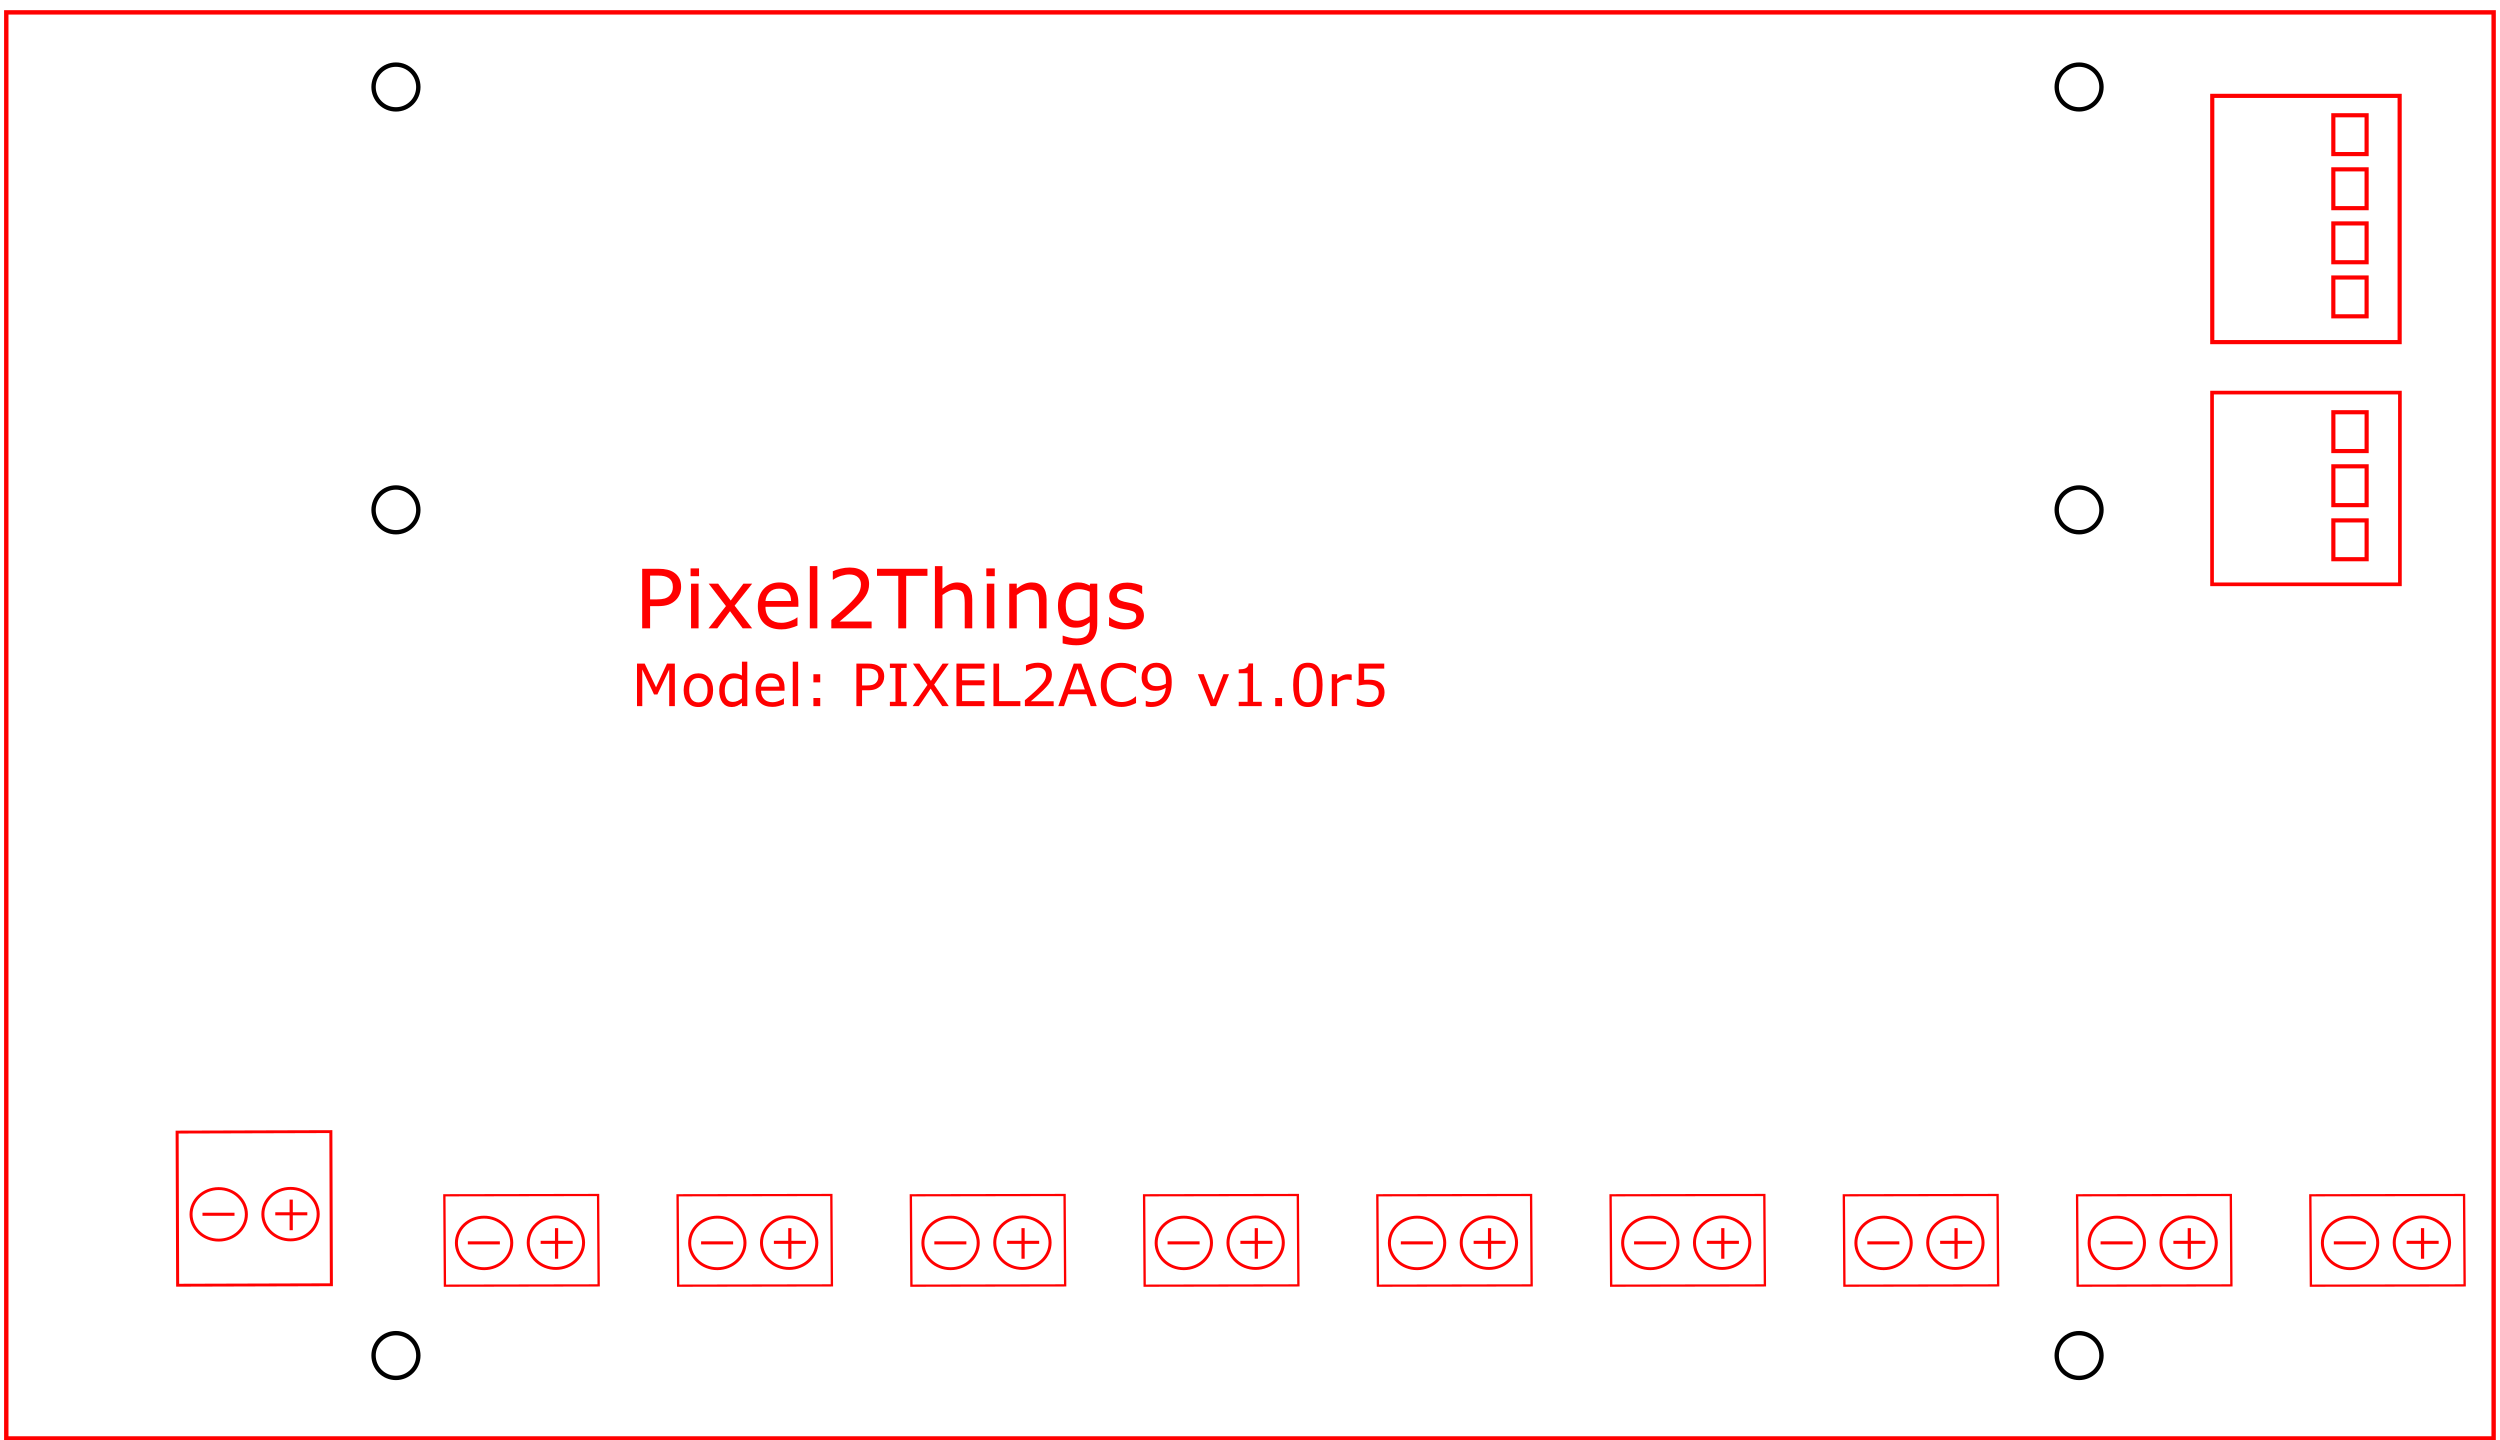 <?xml version="1.0" encoding="UTF-8" standalone="no"?>
<!-- Created with Inkscape (http://www.inkscape.org/) -->

<svg
   xmlns:dc="http://purl.org/dc/elements/1.1/"
   xmlns:cc="http://creativecommons.org/ns#"
   xmlns:rdf="http://www.w3.org/1999/02/22-rdf-syntax-ns#"
   xmlns:svg="http://www.w3.org/2000/svg"
   xmlns="http://www.w3.org/2000/svg"
   xmlns:sodipodi="http://sodipodi.sourceforge.net/DTD/sodipodi-0.dtd"
   xmlns:inkscape="http://www.inkscape.org/namespaces/inkscape"
   width="151mm"
   height="87mm"
   viewBox="0 0 151 87"
   version="1.1"
   id="svg9200"
   inkscape:version="0.92.4 (5da689c313, 2019-01-14)"
   sodipodi:docname="pixelthings_pixel2ac9.svg">
  <defs
     id="defs9194">
    <marker
       style="overflow:visible"
       refY="0"
       refX="0"
       orient="auto"
       id="DistanceX">
      <path
         id="path9749"
         style="stroke:#000000;stroke-width:0.5"
         d="M 3,-3 -3,3 M 0,-5 V 5"
         inkscape:connector-curvature="0" />
    </marker>
    <pattern
       y="0"
       x="0"
       width="8"
       patternUnits="userSpaceOnUse"
       id="Hatch"
       height="8">
      <path
         id="path9752"
         stroke-width="0.25"
         stroke="#000000"
         linecap="square"
         d="M8 4 l-4,4" />
      <path
         id="path9754"
         stroke-width="0.25"
         stroke="#000000"
         linecap="square"
         d="M6 2 l-4,4" />
      <path
         id="path9756"
         stroke-width="0.25"
         stroke="#000000"
         linecap="square"
         d="M4 0 l-4,4" />
    </pattern>
    <symbol
       id="*MODEL_SPACE" />
    <symbol
       id="*PAPER_SPACE" />
  </defs>
  <sodipodi:namedview
     id="base"
     pagecolor="#ffffff"
     bordercolor="#666666"
     borderopacity="1.0"
     inkscape:pageopacity="0.0"
     inkscape:pageshadow="2"
     inkscape:zoom="4.0886704"
     inkscape:cx="278.29484"
     inkscape:cy="75.446914"
     inkscape:document-units="mm"
     inkscape:current-layer="g5656-6"
     showgrid="true"
     inkscape:window-width="3240"
     inkscape:window-height="2035"
     inkscape:window-x="-13"
     inkscape:window-y="-13"
     inkscape:window-maximized="1"
     objecttolerance="1"
     gridtolerance="1"
     guidetolerance="1">
    <inkscape:grid
       type="xygrid"
       id="grid9745" />
  </sodipodi:namedview>
  <g
     inkscape:label="Layer 1"
     inkscape:groupmode="layer"
     id="layer1"
     transform="translate(0,-210)">
    <g
       id="g11637"
       style="fill:none;stroke:#ff0000;stroke-opacity:1"
       transform="matrix(0.73,0,0,0.697,-113.353,81.484)">
      <g
         id="g5656"
         style="fill:none;stroke:#ff0000;stroke-opacity:1"
         transform="matrix(0.265,0,0,0.265,139.604,-59.028)">
        <rect
           style="fill:none;fill-opacity:1;stroke:#ff0000;stroke-width:0.945;stroke-miterlimit:4;stroke-dasharray:none;stroke-dashoffset:0;stroke-opacity:1"
           id="rect4539"
           width="48"
           height="50.079"
           x="-158.222"
           y="-1339.188"
           transform="rotate(179.812)" />
        <ellipse
           style="fill:none;fill-opacity:1;stroke:#ff0000;stroke-width:0.945;stroke-miterlimit:4;stroke-dasharray:none;stroke-dashoffset:0;stroke-opacity:1"
           id="path4549"
           cx="-145.543"
           cy="-1316.053"
           rx="8.637"
           ry="8.427"
           transform="rotate(179.812)" />
        <ellipse
           style="fill:none;fill-opacity:1;stroke:#ff0000;stroke-width:0.945;stroke-miterlimit:4;stroke-dasharray:none;stroke-dashoffset:0;stroke-opacity:1"
           id="path4549-2"
           cx="-123.117"
           cy="-1316.053"
           rx="8.637"
           ry="8.427"
           transform="rotate(179.812)" />
        <path
           style="fill:none;stroke:#ff0000;stroke-width:1px;stroke-linecap:butt;stroke-linejoin:miter;stroke-opacity:1"
           d="m 132.365,1315.618 c -10,0 -10,0 -10,0"
           id="path5614-1"
           inkscape:connector-curvature="0" />
        <path
           style="fill:none;stroke:#ff0000;stroke-width:1px;stroke-linecap:butt;stroke-linejoin:miter;stroke-opacity:1"
           d="m 150.07,1310.814 c 0,10 0,10 0,10"
           id="path5614-9"
           inkscape:connector-curvature="0" />
        <path
           style="fill:none;stroke:#ff0000;stroke-width:1px;stroke-linecap:butt;stroke-linejoin:miter;stroke-opacity:1"
           d="m 155.097,1315.457 c -10,0 -10,0 -10,0"
           id="path5614-1-9"
           inkscape:connector-curvature="0" />
      </g>
    </g>
    <g
       style="fill:none;stroke:#ff0000;stroke-opacity:1"
       id="g5348-41"
       transform="matrix(0.265,0,0,0.265,76.938,-89.102)">
      <rect
         transform="scale(-1,1)"
         y="1150.536"
         x="-256.606"
         height="56.126"
         width="42.709"
         id="rect4566-7-2-79"
         style="fill:none;fill-opacity:1;stroke:#ff0000;stroke-width:0.945;stroke-miterlimit:4;stroke-dasharray:none;stroke-dashoffset:0;stroke-opacity:1" />
      <rect
         transform="scale(-1,1)"
         y="1154.958"
         x="-249.075"
         height="8.848"
         width="7.584"
         id="rect4583-84-2-7"
         style="fill:none;fill-opacity:1;stroke:#ff0000;stroke-width:0.945;stroke-miterlimit:4;stroke-dasharray:none;stroke-dashoffset:0;stroke-opacity:1" />
      <rect
         transform="scale(-1,1)"
         y="1167.284"
         x="-249.075"
         height="8.848"
         width="7.584"
         id="rect4583-5-9-2-47"
         style="fill:none;fill-opacity:1;stroke:#ff0000;stroke-width:0.945;stroke-miterlimit:4;stroke-dasharray:none;stroke-dashoffset:0;stroke-opacity:1" />
      <rect
         transform="scale(-1,1)"
         y="1179.61"
         x="-249.075"
         height="8.848"
         width="7.584"
         id="rect4583-4-8-3-64"
         style="fill:none;fill-opacity:1;stroke:#ff0000;stroke-width:0.945;stroke-miterlimit:4;stroke-dasharray:none;stroke-dashoffset:0;stroke-opacity:1" />
      <rect
         transform="scale(-1,1)"
         y="1191.936"
         x="-249.075"
         height="8.848"
         width="7.584"
         id="rect4583-8-1-3-7"
         style="fill:none;fill-opacity:1;stroke:#ff0000;stroke-width:0.945;stroke-miterlimit:4;stroke-dasharray:none;stroke-dashoffset:0;stroke-opacity:1" />
    </g>
    <g
       id="g1092"
       transform="matrix(0.265,0,0,0.265,-25.07,183.855)">
      <g
         id="g1059" />
      <g
         id="g1075"
         transform="translate(379.5,264)">
        <rect
           id="rect1061"
           style="opacity:1;fill:#000000;fill-opacity:0;fill-rule:nonzero;stroke:#ff0000;stroke-width:1;stroke-linecap:butt;stroke-linejoin:miter;stroke-miterlimit:4;stroke-dasharray:none"
           height="325.039"
           width="566.929"
           ry="0"
           rx="0"
           y="-162.52"
           x="-283.465" />
        <circle
           id="circle1063"
           transform="translate(-194.65,-145.51)"
           style="opacity:1;fill:#000000;fill-opacity:0;fill-rule:nonzero;stroke:#000000;stroke-width:1;stroke-linecap:butt;stroke-linejoin:miter;stroke-miterlimit:4;stroke-dasharray:none"
           r="5.102"
           cy="0"
           cx="0" />
        <circle
           id="circle1065"
           transform="translate(-194.65,-49.13)"
           style="opacity:1;fill:#000000;fill-opacity:0;fill-rule:nonzero;stroke:#000000;stroke-width:1;stroke-linecap:butt;stroke-linejoin:miter;stroke-miterlimit:4;stroke-dasharray:none"
           r="5.102"
           cy="0"
           cx="0" />
        <circle
           id="circle1067"
           transform="translate(-194.65,143.62)"
           style="opacity:1;fill:#000000;fill-opacity:0;fill-rule:nonzero;stroke:#000000;stroke-width:1;stroke-linecap:butt;stroke-linejoin:miter;stroke-miterlimit:4;stroke-dasharray:none"
           r="5.102"
           cy="0"
           cx="0" />
        <circle
           id="circle1069"
           transform="translate(188.98,-145.51)"
           style="opacity:1;fill:#000000;fill-opacity:0;fill-rule:nonzero;stroke:#000000;stroke-width:1;stroke-linecap:butt;stroke-linejoin:miter;stroke-miterlimit:4;stroke-dasharray:none"
           r="5.102"
           cy="0"
           cx="0" />
        <circle
           id="circle1071"
           transform="translate(188.98,-49.13)"
           style="opacity:1;fill:#000000;fill-opacity:0;fill-rule:nonzero;stroke:#000000;stroke-width:1;stroke-linecap:butt;stroke-linejoin:miter;stroke-miterlimit:4;stroke-dasharray:none"
           r="5.102"
           cy="0"
           cx="0" />
        <circle
           id="circle1073"
           transform="translate(188.98,143.62)"
           style="opacity:1;fill:#000000;fill-opacity:0;fill-rule:nonzero;stroke:#000000;stroke-width:1;stroke-linecap:butt;stroke-linejoin:miter;stroke-miterlimit:4;stroke-dasharray:none"
           r="5.102"
           cy="0"
           cx="0" />
      </g>
    </g>
    <g
       style="fill:none;stroke:#ff0000;stroke-opacity:1"
       id="g5348-41-4"
       transform="matrix(0.265,0,0,0.265,76.201,-65.82)">
      <rect
         transform="scale(-1,1)"
         y="1130.312"
         x="-259.448"
         height="43.698"
         width="42.819"
         id="rect4566-7-2-79-0"
         style="fill:none;fill-opacity:1;stroke:#ff0000;stroke-width:0.835;stroke-miterlimit:4;stroke-dasharray:none;stroke-dashoffset:0;stroke-opacity:1" />
      <rect
         transform="scale(-1,1)"
         y="1134.789"
         x="-251.863"
         height="8.848"
         width="7.584"
         id="rect4583-84-2-7-0"
         style="fill:none;fill-opacity:1;stroke:#ff0000;stroke-width:0.945;stroke-miterlimit:4;stroke-dasharray:none;stroke-dashoffset:0;stroke-opacity:1" />
      <rect
         transform="scale(-1,1)"
         y="1147.115"
         x="-251.863"
         height="8.848"
         width="7.584"
         id="rect4583-5-9-2-47-1"
         style="fill:none;fill-opacity:1;stroke:#ff0000;stroke-width:0.945;stroke-miterlimit:4;stroke-dasharray:none;stroke-dashoffset:0;stroke-opacity:1" />
      <rect
         transform="scale(-1,1)"
         y="1159.441"
         x="-251.863"
         height="8.848"
         width="7.584"
         id="rect4583-4-8-3-64-9"
         style="fill:none;fill-opacity:1;stroke:#ff0000;stroke-width:0.945;stroke-miterlimit:4;stroke-dasharray:none;stroke-dashoffset:0;stroke-opacity:1" />
    </g>
    <g
       id="g11637-35"
       style="fill:none;stroke:#ff0000;stroke-opacity:1"
       transform="matrix(0.73,0,0,0.697,-89.277,78.648)">
      <g
         id="g5656-6"
         style="fill:none;stroke:#ff0000;stroke-opacity:1"
         transform="matrix(0.265,0,0,0.265,139.604,-59.028)">
        <g
           id="g1169"
           transform="translate(-41.602,24.694)">
          <rect
             transform="matrix(-1,0.002,-0.006,-1,0,0)"
             y="-1329.841"
             x="-155.229"
             height="29.561"
             width="48"
             id="rect4539-3"
             style="fill:none;fill-opacity:1;stroke:#ff0000;stroke-width:0.726;stroke-miterlimit:4;stroke-dasharray:none;stroke-dashoffset:0;stroke-opacity:1" />
          <ellipse
             transform="rotate(179.812)"
             ry="8.427"
             rx="8.637"
             cy="-1316.053"
             cx="-145.543"
             id="path4549-0"
             style="fill:none;fill-opacity:1;stroke:#ff0000;stroke-width:0.945;stroke-miterlimit:4;stroke-dasharray:none;stroke-dashoffset:0;stroke-opacity:1" />
          <ellipse
             transform="rotate(179.812)"
             ry="8.427"
             rx="8.637"
             cy="-1316.053"
             cx="-123.117"
             id="path4549-2-30"
             style="fill:none;fill-opacity:1;stroke:#ff0000;stroke-width:0.945;stroke-miterlimit:4;stroke-dasharray:none;stroke-dashoffset:0;stroke-opacity:1" />
          <path
             inkscape:connector-curvature="0"
             id="path5614-1-0"
             d="m 132.365,1315.618 c -10,0 -10,0 -10,0"
             style="fill:none;stroke:#ff0000;stroke-width:1px;stroke-linecap:butt;stroke-linejoin:miter;stroke-opacity:1" />
          <path
             inkscape:connector-curvature="0"
             id="path5614-9-0"
             d="m 150.07,1310.814 c 0,10 0,10 0,10"
             style="fill:none;stroke:#ff0000;stroke-width:1px;stroke-linecap:butt;stroke-linejoin:miter;stroke-opacity:1" />
          <path
             inkscape:connector-curvature="0"
             id="path5614-1-9-1"
             d="m 155.097,1315.457 c -10,0 -10,0 -10,0"
             style="fill:none;stroke:#ff0000;stroke-width:1px;stroke-linecap:butt;stroke-linejoin:miter;stroke-opacity:1" />
        </g>
        <g
           style="fill:none;stroke:#ff0000;stroke-opacity:1"
           id="g1169-5"
           transform="translate(31.224,24.694)">
          <rect
             transform="matrix(-1,0.002,-0.006,-1,0,0)"
             y="-1329.841"
             x="-155.229"
             height="29.561"
             width="48"
             id="rect4539-3-4"
             style="fill:none;fill-opacity:1;stroke:#ff0000;stroke-width:0.726;stroke-miterlimit:4;stroke-dasharray:none;stroke-dashoffset:0;stroke-opacity:1" />
          <ellipse
             transform="rotate(179.812)"
             ry="8.427"
             rx="8.637"
             cy="-1316.053"
             cx="-145.543"
             id="path4549-0-1"
             style="fill:none;fill-opacity:1;stroke:#ff0000;stroke-width:0.945;stroke-miterlimit:4;stroke-dasharray:none;stroke-dashoffset:0;stroke-opacity:1" />
          <ellipse
             transform="rotate(179.812)"
             ry="8.427"
             rx="8.637"
             cy="-1316.053"
             cx="-123.117"
             id="path4549-2-30-2"
             style="fill:none;fill-opacity:1;stroke:#ff0000;stroke-width:0.945;stroke-miterlimit:4;stroke-dasharray:none;stroke-dashoffset:0;stroke-opacity:1" />
          <path
             inkscape:connector-curvature="0"
             id="path5614-1-0-0"
             d="m 132.365,1315.618 c -10,0 -10,0 -10,0"
             style="fill:none;stroke:#ff0000;stroke-width:1px;stroke-linecap:butt;stroke-linejoin:miter;stroke-opacity:1" />
          <path
             inkscape:connector-curvature="0"
             id="path5614-9-0-4"
             d="m 150.07,1310.814 c 0,10 0,10 0,10"
             style="fill:none;stroke:#ff0000;stroke-width:1px;stroke-linecap:butt;stroke-linejoin:miter;stroke-opacity:1" />
          <path
             inkscape:connector-curvature="0"
             id="path5614-1-9-1-3"
             d="m 155.097,1315.457 c -10,0 -10,0 -10,0"
             style="fill:none;stroke:#ff0000;stroke-width:1px;stroke-linecap:butt;stroke-linejoin:miter;stroke-opacity:1" />
        </g>
        <g
           style="fill:none;stroke:#ff0000;stroke-opacity:1"
           id="g1169-0"
           transform="translate(104.05,24.694)">
          <rect
             transform="matrix(-1,0.002,-0.006,-1,0,0)"
             y="-1329.841"
             x="-155.229"
             height="29.561"
             width="48"
             id="rect4539-3-5"
             style="fill:none;fill-opacity:1;stroke:#ff0000;stroke-width:0.726;stroke-miterlimit:4;stroke-dasharray:none;stroke-dashoffset:0;stroke-opacity:1" />
          <ellipse
             transform="rotate(179.812)"
             ry="8.427"
             rx="8.637"
             cy="-1316.053"
             cx="-145.543"
             id="path4549-0-9"
             style="fill:none;fill-opacity:1;stroke:#ff0000;stroke-width:0.945;stroke-miterlimit:4;stroke-dasharray:none;stroke-dashoffset:0;stroke-opacity:1" />
          <ellipse
             transform="rotate(179.812)"
             ry="8.427"
             rx="8.637"
             cy="-1316.053"
             cx="-123.117"
             id="path4549-2-30-5"
             style="fill:none;fill-opacity:1;stroke:#ff0000;stroke-width:0.945;stroke-miterlimit:4;stroke-dasharray:none;stroke-dashoffset:0;stroke-opacity:1" />
          <path
             inkscape:connector-curvature="0"
             id="path5614-1-0-5"
             d="m 132.365,1315.618 c -10,0 -10,0 -10,0"
             style="fill:none;stroke:#ff0000;stroke-width:1px;stroke-linecap:butt;stroke-linejoin:miter;stroke-opacity:1" />
          <path
             inkscape:connector-curvature="0"
             id="path5614-9-0-0"
             d="m 150.07,1310.814 c 0,10 0,10 0,10"
             style="fill:none;stroke:#ff0000;stroke-width:1px;stroke-linecap:butt;stroke-linejoin:miter;stroke-opacity:1" />
          <path
             inkscape:connector-curvature="0"
             id="path5614-1-9-1-2"
             d="m 155.097,1315.457 c -10,0 -10,0 -10,0"
             style="fill:none;stroke:#ff0000;stroke-width:1px;stroke-linecap:butt;stroke-linejoin:miter;stroke-opacity:1" />
        </g>
        <g
           style="fill:none;stroke:#ff0000;stroke-opacity:1"
           id="g1169-57"
           transform="translate(176.875,24.694)">
          <rect
             transform="matrix(-1,0.002,-0.006,-1,0,0)"
             y="-1329.841"
             x="-155.229"
             height="29.561"
             width="48"
             id="rect4539-3-8"
             style="fill:none;fill-opacity:1;stroke:#ff0000;stroke-width:0.726;stroke-miterlimit:4;stroke-dasharray:none;stroke-dashoffset:0;stroke-opacity:1" />
          <ellipse
             transform="rotate(179.812)"
             ry="8.427"
             rx="8.637"
             cy="-1316.053"
             cx="-145.543"
             id="path4549-0-7"
             style="fill:none;fill-opacity:1;stroke:#ff0000;stroke-width:0.945;stroke-miterlimit:4;stroke-dasharray:none;stroke-dashoffset:0;stroke-opacity:1" />
          <ellipse
             transform="rotate(179.812)"
             ry="8.427"
             rx="8.637"
             cy="-1316.053"
             cx="-123.117"
             id="path4549-2-30-20"
             style="fill:none;fill-opacity:1;stroke:#ff0000;stroke-width:0.945;stroke-miterlimit:4;stroke-dasharray:none;stroke-dashoffset:0;stroke-opacity:1" />
          <path
             inkscape:connector-curvature="0"
             id="path5614-1-0-7"
             d="m 132.365,1315.618 c -10,0 -10,0 -10,0"
             style="fill:none;stroke:#ff0000;stroke-width:1px;stroke-linecap:butt;stroke-linejoin:miter;stroke-opacity:1" />
          <path
             inkscape:connector-curvature="0"
             id="path5614-9-0-6"
             d="m 150.07,1310.814 c 0,10 0,10 0,10"
             style="fill:none;stroke:#ff0000;stroke-width:1px;stroke-linecap:butt;stroke-linejoin:miter;stroke-opacity:1" />
          <path
             inkscape:connector-curvature="0"
             id="path5614-1-9-1-6"
             d="m 155.097,1315.457 c -10,0 -10,0 -10,0"
             style="fill:none;stroke:#ff0000;stroke-width:1px;stroke-linecap:butt;stroke-linejoin:miter;stroke-opacity:1" />
        </g>
        <g
           style="fill:none;stroke:#ff0000;stroke-opacity:1"
           id="g1169-4"
           transform="translate(249.701,24.694)">
          <rect
             transform="matrix(-1,0.002,-0.006,-1,0,0)"
             y="-1329.841"
             x="-155.229"
             height="29.561"
             width="48"
             id="rect4539-3-6"
             style="fill:none;fill-opacity:1;stroke:#ff0000;stroke-width:0.726;stroke-miterlimit:4;stroke-dasharray:none;stroke-dashoffset:0;stroke-opacity:1" />
          <ellipse
             transform="rotate(179.812)"
             ry="8.427"
             rx="8.637"
             cy="-1316.053"
             cx="-145.543"
             id="path4549-0-98"
             style="fill:none;fill-opacity:1;stroke:#ff0000;stroke-width:0.945;stroke-miterlimit:4;stroke-dasharray:none;stroke-dashoffset:0;stroke-opacity:1" />
          <ellipse
             transform="rotate(179.812)"
             ry="8.427"
             rx="8.637"
             cy="-1316.053"
             cx="-123.117"
             id="path4549-2-30-4"
             style="fill:none;fill-opacity:1;stroke:#ff0000;stroke-width:0.945;stroke-miterlimit:4;stroke-dasharray:none;stroke-dashoffset:0;stroke-opacity:1" />
          <path
             inkscape:connector-curvature="0"
             id="path5614-1-0-9"
             d="m 132.365,1315.618 c -10,0 -10,0 -10,0"
             style="fill:none;stroke:#ff0000;stroke-width:1px;stroke-linecap:butt;stroke-linejoin:miter;stroke-opacity:1" />
          <path
             inkscape:connector-curvature="0"
             id="path5614-9-0-1"
             d="m 150.07,1310.814 c 0,10 0,10 0,10"
             style="fill:none;stroke:#ff0000;stroke-width:1px;stroke-linecap:butt;stroke-linejoin:miter;stroke-opacity:1" />
          <path
             inkscape:connector-curvature="0"
             id="path5614-1-9-1-7"
             d="m 155.097,1315.457 c -10,0 -10,0 -10,0"
             style="fill:none;stroke:#ff0000;stroke-width:1px;stroke-linecap:butt;stroke-linejoin:miter;stroke-opacity:1" />
        </g>
        <g
           style="fill:none;stroke:#ff0000;stroke-opacity:1"
           id="g1169-9"
           transform="translate(322.527,24.694)">
          <rect
             transform="matrix(-1,0.002,-0.006,-1,0,0)"
             y="-1329.841"
             x="-155.229"
             height="29.561"
             width="48"
             id="rect4539-3-9"
             style="fill:none;fill-opacity:1;stroke:#ff0000;stroke-width:0.726;stroke-miterlimit:4;stroke-dasharray:none;stroke-dashoffset:0;stroke-opacity:1" />
          <ellipse
             transform="rotate(179.812)"
             ry="8.427"
             rx="8.637"
             cy="-1316.053"
             cx="-145.543"
             id="path4549-0-4"
             style="fill:none;fill-opacity:1;stroke:#ff0000;stroke-width:0.945;stroke-miterlimit:4;stroke-dasharray:none;stroke-dashoffset:0;stroke-opacity:1" />
          <ellipse
             transform="rotate(179.812)"
             ry="8.427"
             rx="8.637"
             cy="-1316.053"
             cx="-123.117"
             id="path4549-2-30-48"
             style="fill:none;fill-opacity:1;stroke:#ff0000;stroke-width:0.945;stroke-miterlimit:4;stroke-dasharray:none;stroke-dashoffset:0;stroke-opacity:1" />
          <path
             inkscape:connector-curvature="0"
             id="path5614-1-0-2"
             d="m 132.365,1315.618 c -10,0 -10,0 -10,0"
             style="fill:none;stroke:#ff0000;stroke-width:1px;stroke-linecap:butt;stroke-linejoin:miter;stroke-opacity:1" />
          <path
             inkscape:connector-curvature="0"
             id="path5614-9-0-45"
             d="m 150.07,1310.814 c 0,10 0,10 0,10"
             style="fill:none;stroke:#ff0000;stroke-width:1px;stroke-linecap:butt;stroke-linejoin:miter;stroke-opacity:1" />
          <path
             inkscape:connector-curvature="0"
             id="path5614-1-9-1-0"
             d="m 155.097,1315.457 c -10,0 -10,0 -10,0"
             style="fill:none;stroke:#ff0000;stroke-width:1px;stroke-linecap:butt;stroke-linejoin:miter;stroke-opacity:1" />
        </g>
        <g
           style="fill:none;stroke:#ff0000;stroke-opacity:1"
           id="g1169-3"
           transform="translate(395.353,24.694)">
          <rect
             transform="matrix(-1,0.002,-0.006,-1,0,0)"
             y="-1329.841"
             x="-155.229"
             height="29.561"
             width="48"
             id="rect4539-3-2"
             style="fill:none;fill-opacity:1;stroke:#ff0000;stroke-width:0.726;stroke-miterlimit:4;stroke-dasharray:none;stroke-dashoffset:0;stroke-opacity:1" />
          <ellipse
             transform="rotate(179.812)"
             ry="8.427"
             rx="8.637"
             cy="-1316.053"
             cx="-145.543"
             id="path4549-0-5"
             style="fill:none;fill-opacity:1;stroke:#ff0000;stroke-width:0.945;stroke-miterlimit:4;stroke-dasharray:none;stroke-dashoffset:0;stroke-opacity:1" />
          <ellipse
             transform="rotate(179.812)"
             ry="8.427"
             rx="8.637"
             cy="-1316.053"
             cx="-123.117"
             id="path4549-2-30-9"
             style="fill:none;fill-opacity:1;stroke:#ff0000;stroke-width:0.945;stroke-miterlimit:4;stroke-dasharray:none;stroke-dashoffset:0;stroke-opacity:1" />
          <path
             inkscape:connector-curvature="0"
             id="path5614-1-0-71"
             d="m 132.365,1315.618 c -10,0 -10,0 -10,0"
             style="fill:none;stroke:#ff0000;stroke-width:1px;stroke-linecap:butt;stroke-linejoin:miter;stroke-opacity:1" />
          <path
             inkscape:connector-curvature="0"
             id="path5614-9-0-40"
             d="m 150.07,1310.814 c 0,10 0,10 0,10"
             style="fill:none;stroke:#ff0000;stroke-width:1px;stroke-linecap:butt;stroke-linejoin:miter;stroke-opacity:1" />
          <path
             inkscape:connector-curvature="0"
             id="path5614-1-9-1-8"
             d="m 155.097,1315.457 c -10,0 -10,0 -10,0"
             style="fill:none;stroke:#ff0000;stroke-width:1px;stroke-linecap:butt;stroke-linejoin:miter;stroke-opacity:1" />
        </g>
        <g
           style="fill:none;stroke:#ff0000;stroke-opacity:1"
           id="g1169-1"
           transform="translate(468.179,24.694)">
          <rect
             transform="matrix(-1,0.002,-0.006,-1,0,0)"
             y="-1329.841"
             x="-155.229"
             height="29.561"
             width="48"
             id="rect4539-3-67"
             style="fill:none;fill-opacity:1;stroke:#ff0000;stroke-width:0.726;stroke-miterlimit:4;stroke-dasharray:none;stroke-dashoffset:0;stroke-opacity:1" />
          <ellipse
             transform="rotate(179.812)"
             ry="8.427"
             rx="8.637"
             cy="-1316.053"
             cx="-145.543"
             id="path4549-0-6"
             style="fill:none;fill-opacity:1;stroke:#ff0000;stroke-width:0.945;stroke-miterlimit:4;stroke-dasharray:none;stroke-dashoffset:0;stroke-opacity:1" />
          <ellipse
             transform="rotate(179.812)"
             ry="8.427"
             rx="8.637"
             cy="-1316.053"
             cx="-123.117"
             id="path4549-2-30-8"
             style="fill:none;fill-opacity:1;stroke:#ff0000;stroke-width:0.945;stroke-miterlimit:4;stroke-dasharray:none;stroke-dashoffset:0;stroke-opacity:1" />
          <path
             inkscape:connector-curvature="0"
             id="path5614-1-0-3"
             d="m 132.365,1315.618 c -10,0 -10,0 -10,0"
             style="fill:none;stroke:#ff0000;stroke-width:1px;stroke-linecap:butt;stroke-linejoin:miter;stroke-opacity:1" />
          <path
             inkscape:connector-curvature="0"
             id="path5614-9-0-04"
             d="m 150.07,1310.814 c 0,10 0,10 0,10"
             style="fill:none;stroke:#ff0000;stroke-width:1px;stroke-linecap:butt;stroke-linejoin:miter;stroke-opacity:1" />
          <path
             inkscape:connector-curvature="0"
             id="path5614-1-9-1-36"
             d="m 155.097,1315.457 c -10,0 -10,0 -10,0"
             style="fill:none;stroke:#ff0000;stroke-width:1px;stroke-linecap:butt;stroke-linejoin:miter;stroke-opacity:1" />
        </g>
        <g
           style="fill:none;stroke:#ff0000;stroke-opacity:1"
           id="g1169-11"
           transform="translate(541.005,24.694)">
          <rect
             transform="matrix(-1,0.002,-0.006,-1,0,0)"
             y="-1329.841"
             x="-155.229"
             height="29.561"
             width="48"
             id="rect4539-3-56"
             style="fill:none;fill-opacity:1;stroke:#ff0000;stroke-width:0.726;stroke-miterlimit:4;stroke-dasharray:none;stroke-dashoffset:0;stroke-opacity:1" />
          <ellipse
             transform="rotate(179.812)"
             ry="8.427"
             rx="8.637"
             cy="-1316.053"
             cx="-145.543"
             id="path4549-0-8"
             style="fill:none;fill-opacity:1;stroke:#ff0000;stroke-width:0.945;stroke-miterlimit:4;stroke-dasharray:none;stroke-dashoffset:0;stroke-opacity:1" />
          <ellipse
             transform="rotate(179.812)"
             ry="8.427"
             rx="8.637"
             cy="-1316.053"
             cx="-123.117"
             id="path4549-2-30-6"
             style="fill:none;fill-opacity:1;stroke:#ff0000;stroke-width:0.945;stroke-miterlimit:4;stroke-dasharray:none;stroke-dashoffset:0;stroke-opacity:1" />
          <path
             inkscape:connector-curvature="0"
             id="path5614-1-0-4"
             d="m 132.365,1315.618 c -10,0 -10,0 -10,0"
             style="fill:none;stroke:#ff0000;stroke-width:1px;stroke-linecap:butt;stroke-linejoin:miter;stroke-opacity:1" />
          <path
             inkscape:connector-curvature="0"
             id="path5614-9-0-01"
             d="m 150.07,1310.814 c 0,10 0,10 0,10"
             style="fill:none;stroke:#ff0000;stroke-width:1px;stroke-linecap:butt;stroke-linejoin:miter;stroke-opacity:1" />
          <path
             inkscape:connector-curvature="0"
             id="path5614-1-9-1-37"
             d="m 155.097,1315.457 c -10,0 -10,0 -10,0"
             style="fill:none;stroke:#ff0000;stroke-width:1px;stroke-linecap:butt;stroke-linejoin:miter;stroke-opacity:1" />
        </g>
        <g
           aria-label="Pixel2Things"
           transform="matrix(1.369,0,0,1.435,-77.542,765.278)"
           style="font-style:normal;font-weight:normal;font-size:40px;line-height:1.25;font-family:sans-serif;letter-spacing:0px;word-spacing:0px;fill:#000000;fill-opacity:1;stroke:none"
           id="flowRoot1330">
          <path
             d="m 164.275,251.218 q 0,0.902 -0.319,1.677 -0.31,0.766 -0.875,1.331 -0.702,0.702 -1.659,1.057 -0.957,0.346 -2.415,0.346 h -1.805 v 5.059 h -1.805 v -13.572 h 3.682 q 1.221,0 2.069,0.21 0.848,0.201 1.504,0.638 0.775,0.52 1.194,1.294 0.428,0.775 0.428,1.96 z m -1.878,0.046 q 0,-0.702 -0.246,-1.221 -0.246,-0.52 -0.747,-0.848 -0.438,-0.283 -1.003,-0.401 -0.556,-0.128 -1.413,-0.128 h -1.786 v 5.423 h 1.522 q 1.094,0 1.777,-0.191 0.684,-0.201 1.112,-0.629 0.428,-0.438 0.602,-0.921 0.182,-0.483 0.182,-1.085 z"
             style="font-size:18.667px;fill:#ff0000;fill-opacity:1"
             id="path948" />
          <path
             d="m 168.367,248.803 h -1.932 v -1.777 h 1.932 z m -0.109,11.885 h -1.714 v -10.181 h 1.714 z"
             style="font-size:18.667px;fill:#ff0000;fill-opacity:1"
             id="path950" />
          <path
             d="m 180.48,260.689 h -2.16 l -2.889,-3.91 -2.908,3.91 h -1.996 l 3.974,-5.077 -3.938,-5.104 h 2.16 l 2.871,3.846 2.88,-3.846 h 2.005 l -4.001,5.013 z"
             style="font-size:18.667px;fill:#ff0000;fill-opacity:1"
             id="path952" />
          <path
             d="m 191.017,255.776 h -7.501 q 0,0.939 0.283,1.641 0.283,0.693 0.775,1.139 0.474,0.438 1.121,0.656 0.656,0.219 1.44,0.219 1.039,0 2.087,-0.41 1.057,-0.419 1.504,-0.82 h 0.091 v 1.868 q -0.866,0.365 -1.768,0.611 -0.902,0.246 -1.896,0.246 -2.534,0 -3.956,-1.367 -1.422,-1.376 -1.422,-3.901 0,-2.497 1.358,-3.965 1.367,-1.467 3.591,-1.467 2.06,0 3.172,1.203 1.121,1.203 1.121,3.418 z m -1.668,-1.312 q -0.009,-1.349 -0.684,-2.087 -0.665,-0.738 -2.033,-0.738 -1.376,0 -2.197,0.811 -0.811,0.811 -0.921,2.014 z"
             style="font-size:18.667px;fill:#ff0000;fill-opacity:1"
             id="path954" />
          <path
             d="m 195.346,260.689 h -1.714 v -14.182 h 1.714 z"
             style="font-size:18.667px;fill:#ff0000;fill-opacity:1"
             id="path956" />
          <path
             d="m 207.724,260.689 h -9.188 v -1.905 q 0.957,-0.82 1.914,-1.641 0.966,-0.82 1.796,-1.632 1.75,-1.695 2.397,-2.689 0.647,-1.003 0.647,-2.16 0,-1.057 -0.702,-1.65 -0.693,-0.602 -1.941,-0.602 -0.829,0 -1.796,0.292 -0.966,0.292 -1.887,0.893 h -0.091 v -1.914 q 0.647,-0.319 1.723,-0.583 1.085,-0.264 2.096,-0.264 2.087,0 3.272,1.012 1.185,1.003 1.185,2.725 0,0.775 -0.201,1.449 -0.191,0.665 -0.574,1.267 -0.355,0.565 -0.839,1.112 -0.474,0.547 -1.158,1.212 -0.975,0.957 -2.014,1.859 -1.039,0.893 -1.941,1.659 h 7.301 z"
             style="font-size:18.667px;fill:#ff0000;fill-opacity:1"
             id="path958" />
          <path
             d="m 220.457,248.721 h -4.849 v 11.967 h -1.805 v -11.967 h -4.849 v -1.604 h 11.503 z"
             style="font-size:18.667px;fill:#ff0000;fill-opacity:1"
             id="path960" />
          <path
             d="m 230.674,260.689 h -1.714 v -5.797 q 0,-0.702 -0.082,-1.312 -0.082,-0.62 -0.301,-0.966 -0.228,-0.383 -0.656,-0.565 -0.428,-0.191 -1.112,-0.191 -0.702,0 -1.467,0.346 -0.766,0.346 -1.467,0.884 v 7.602 h -1.714 v -14.182 h 1.714 v 5.132 q 0.802,-0.665 1.659,-1.039 0.857,-0.374 1.759,-0.374 1.65,0 2.516,0.993 0.866,0.993 0.866,2.862 z"
             style="font-size:18.667px;fill:#ff0000;fill-opacity:1"
             id="path962" />
          <path
             d="m 235.815,248.803 h -1.932 v -1.777 h 1.932 z m -0.109,11.885 h -1.714 v -10.181 h 1.714 z"
             style="font-size:18.667px;fill:#ff0000;fill-opacity:1"
             id="path964" />
          <path
             d="m 247.628,260.689 h -1.714 v -5.797 q 0,-0.702 -0.082,-1.312 -0.082,-0.62 -0.301,-0.966 -0.228,-0.383 -0.656,-0.565 -0.428,-0.191 -1.112,-0.191 -0.702,0 -1.467,0.346 -0.766,0.346 -1.467,0.884 v 7.602 h -1.714 v -10.181 h 1.714 v 1.13 q 0.802,-0.665 1.659,-1.039 0.857,-0.374 1.759,-0.374 1.65,0 2.516,0.993 0.866,0.993 0.866,2.862 z"
             style="font-size:18.667px;fill:#ff0000;fill-opacity:1"
             id="path966" />
          <path
             d="m 259.185,259.531 q 0,2.589 -1.176,3.801 -1.176,1.212 -3.618,1.212 -0.811,0 -1.586,-0.118 -0.766,-0.109 -1.513,-0.319 v -1.75 h 0.091 q 0.419,0.164 1.331,0.401 0.911,0.246 1.823,0.246 0.875,0 1.449,-0.21 0.574,-0.21 0.893,-0.583 0.319,-0.355 0.456,-0.857 0.137,-0.501 0.137,-1.121 v -0.93 q -0.775,0.62 -1.486,0.93 -0.702,0.301 -1.796,0.301 -1.823,0 -2.898,-1.312 -1.066,-1.322 -1.066,-3.719 0,-1.312 0.365,-2.26 0.374,-0.957 1.012,-1.65 0.592,-0.647 1.44,-1.003 0.848,-0.365 1.686,-0.365 0.884,0 1.477,0.182 0.602,0.173 1.267,0.538 l 0.109,-0.438 h 1.604 z m -1.714,-1.641 v -5.551 q -0.684,-0.31 -1.276,-0.438 -0.583,-0.137 -1.167,-0.137 -1.413,0 -2.224,0.948 -0.811,0.948 -0.811,2.753 0,1.714 0.602,2.598 0.602,0.884 1.996,0.884 0.747,0 1.495,-0.283 0.757,-0.292 1.385,-0.775 z"
             style="font-size:18.667px;fill:#ff0000;fill-opacity:1"
             id="path968" />
          <path
             d="m 269.831,257.754 q 0,1.395 -1.158,2.288 -1.148,0.893 -3.145,0.893 -1.13,0 -2.078,-0.264 -0.939,-0.273 -1.577,-0.592 v -1.923 h 0.091 q 0.811,0.611 1.805,0.975 0.993,0.355 1.905,0.355 1.13,0 1.768,-0.365 0.638,-0.365 0.638,-1.148 0,-0.602 -0.346,-0.911 -0.346,-0.31 -1.331,-0.529 -0.365,-0.082 -0.957,-0.191 -0.583,-0.109 -1.066,-0.237 -1.34,-0.355 -1.905,-1.039 -0.556,-0.693 -0.556,-1.695 0,-0.629 0.255,-1.185 0.264,-0.556 0.793,-0.993 0.51,-0.428 1.294,-0.674 0.793,-0.255 1.768,-0.255 0.911,0 1.841,0.228 0.939,0.219 1.559,0.538 v 1.832 h -0.091 q -0.656,-0.483 -1.595,-0.811 -0.939,-0.337 -1.841,-0.337 -0.939,0 -1.586,0.365 -0.647,0.355 -0.647,1.066 0,0.629 0.392,0.948 0.383,0.319 1.24,0.52 0.474,0.109 1.057,0.219 0.592,0.109 0.984,0.201 1.194,0.273 1.841,0.939 0.647,0.674 0.647,1.786 z"
             style="font-size:18.667px;fill:#ff0000;fill-opacity:1"
             id="path970" />
        </g>
        <g
           aria-label="Model: PIXEL2AC9 v1.0r5"
           transform="scale(0.977,1.024)"
           style="font-style:normal;font-weight:normal;font-size:56.061px;line-height:1.25;font-family:sans-serif;letter-spacing:0px;word-spacing:0px;fill:#ff0000;fill-opacity:1;stroke:none;stroke-width:1.402"
           id="text1340">
          <path
             d="m 148.824,1137.508 h -1.807 v -11.707 l -3.778,7.966 h -1.077 l -3.75,-7.966 v 11.707 h -1.688 v -13.586 h 2.464 l 3.622,7.564 3.504,-7.564 h 2.509 z"
             style="font-size:18.687px;fill:#ff0000;fill-opacity:1;stroke-width:1.402"
             id="path973" />
          <path
             d="m 161.042,1132.417 q 0,2.491 -1.277,3.933 -1.277,1.442 -3.422,1.442 -2.163,0 -3.44,-1.442 -1.268,-1.442 -1.268,-3.933 0,-2.491 1.268,-3.933 1.277,-1.451 3.44,-1.451 2.144,0 3.422,1.451 1.277,1.442 1.277,3.933 z m -1.77,0 q 0,-1.98 -0.776,-2.938 -0.776,-0.967 -2.153,-0.967 -1.396,0 -2.172,0.967 -0.766,0.958 -0.766,2.938 0,1.916 0.776,2.911 0.776,0.986 2.163,0.986 1.369,0 2.144,-0.976 0.785,-0.986 0.785,-2.92 z"
             style="font-size:18.687px;fill:#ff0000;fill-opacity:1;stroke-width:1.402"
             id="path975" />
          <path
             d="m 171.974,1137.508 h -1.715 v -1.068 q -0.739,0.639 -1.542,0.995 -0.803,0.356 -1.743,0.356 -1.825,0 -2.902,-1.405 -1.068,-1.405 -1.068,-3.896 0,-1.296 0.365,-2.308 0.374,-1.013 1.004,-1.725 0.62,-0.693 1.442,-1.058 0.83,-0.365 1.715,-0.365 0.803,0 1.423,0.173 0.62,0.164 1.305,0.52 v -4.416 h 1.715 z m -1.715,-2.509 v -5.849 q -0.693,-0.31 -1.241,-0.429 -0.547,-0.119 -1.195,-0.119 -1.442,0 -2.245,1.004 -0.803,1.004 -0.803,2.847 0,1.816 0.62,2.765 0.62,0.94 1.989,0.94 0.73,0 1.478,-0.319 0.748,-0.329 1.396,-0.839 z"
             style="font-size:18.687px;fill:#ff0000;fill-opacity:1;stroke-width:1.402"
             id="path977" />
          <path
             d="m 183.881,1132.59 h -7.51 q 0,0.94 0.283,1.642 0.283,0.694 0.776,1.141 0.474,0.438 1.122,0.657 0.657,0.219 1.442,0.219 1.04,0 2.09,-0.411 1.058,-0.42 1.506,-0.821 h 0.091 v 1.871 q -0.867,0.365 -1.77,0.611 -0.903,0.246 -1.898,0.246 -2.537,0 -3.96,-1.369 -1.423,-1.378 -1.423,-3.905 0,-2.5 1.36,-3.969 1.369,-1.469 3.595,-1.469 2.062,0 3.175,1.204 1.122,1.204 1.122,3.422 z m -1.67,-1.314 q -0.009,-1.35 -0.684,-2.09 -0.666,-0.739 -2.035,-0.739 -1.378,0 -2.199,0.812 -0.812,0.812 -0.922,2.017 z"
             style="font-size:18.687px;fill:#ff0000;fill-opacity:1;stroke-width:1.402"
             id="path979" />
          <path
             d="m 188.215,1137.508 h -1.715 v -14.198 h 1.715 z"
             style="font-size:18.687px;fill:#ff0000;fill-opacity:1;stroke-width:1.402"
             id="path981" />
          <path
             d="m 195.278,1129.917 h -2.181 v -2.6 h 2.181 z m 0,7.592 h -2.181 v -2.6 h 2.181 z"
             style="font-size:18.687px;fill:#ff0000;fill-opacity:1;stroke-width:1.402"
             id="path983" />
          <path
             d="m 215.726,1128.028 q 0,0.903 -0.319,1.679 -0.31,0.766 -0.876,1.332 -0.703,0.703 -1.661,1.058 -0.958,0.347 -2.418,0.347 h -1.807 v 5.064 h -1.807 v -13.586 h 3.686 q 1.223,0 2.071,0.21 0.849,0.201 1.506,0.639 0.776,0.52 1.195,1.296 0.429,0.776 0.429,1.962 z m -1.88,0.046 q 0,-0.703 -0.246,-1.223 -0.246,-0.52 -0.748,-0.849 -0.438,-0.283 -1.004,-0.402 -0.557,-0.128 -1.414,-0.128 h -1.788 v 5.429 h 1.524 q 1.095,0 1.779,-0.192 0.684,-0.201 1.113,-0.63 0.429,-0.438 0.602,-0.922 0.182,-0.484 0.182,-1.086 z"
             style="font-size:18.687px;fill:#ff0000;fill-opacity:1;stroke-width:1.402"
             id="path985" />
          <path
             d="m 222.907,1137.508 h -5.365 v -1.387 h 1.779 v -10.813 h -1.779 v -1.387 h 5.365 v 1.387 h -1.779 v 10.813 h 1.779 z"
             style="font-size:18.687px;fill:#ff0000;fill-opacity:1;stroke-width:1.402"
             id="path987" />
          <path
             d="m 236.366,1123.922 -4.69,6.716 4.681,6.871 h -2.09 l -3.705,-5.593 -3.796,5.593 h -1.971 l 4.736,-6.789 -4.626,-6.798 h 2.08 l 3.659,5.52 3.741,-5.52 z"
             style="font-size:18.687px;fill:#ff0000;fill-opacity:1;stroke-width:1.402"
             id="path989" />
          <path
             d="m 247.762,1137.508 h -8.951 v -13.586 h 8.951 v 1.606 h -7.145 v 3.723 h 7.145 v 1.606 h -7.145 v 5.046 h 7.145 z"
             style="font-size:18.687px;fill:#ff0000;fill-opacity:1;stroke-width:1.402"
             id="path991" />
          <path
             d="m 259.232,1137.508 h -8.595 v -13.586 h 1.807 v 11.981 h 6.789 z"
             style="font-size:18.687px;fill:#ff0000;fill-opacity:1;stroke-width:1.402"
             id="path993" />
          <path
             d="m 269.88,1137.508 h -9.198 v -1.907 q 0.958,-0.821 1.916,-1.642 0.967,-0.821 1.798,-1.633 1.752,-1.697 2.4,-2.692 0.648,-1.004 0.648,-2.163 0,-1.058 -0.703,-1.652 -0.693,-0.602 -1.944,-0.602 -0.83,0 -1.798,0.292 -0.967,0.292 -1.889,0.894 h -0.091 v -1.916 q 0.648,-0.319 1.725,-0.584 1.086,-0.265 2.099,-0.265 2.09,0 3.276,1.013 1.186,1.004 1.186,2.728 0,0.776 -0.201,1.451 -0.192,0.666 -0.575,1.268 -0.356,0.566 -0.839,1.113 -0.474,0.547 -1.159,1.214 -0.976,0.958 -2.017,1.861 -1.04,0.894 -1.944,1.661 h 7.309 z"
             style="font-size:18.687px;fill:#ff0000;fill-opacity:1;stroke-width:1.402"
             id="path995" />
          <path
             d="m 283.649,1137.508 h -1.925 l -1.332,-3.787 h -5.876 l -1.332,3.787 h -1.834 l 4.946,-13.586 h 2.409 z m -3.814,-5.338 -2.382,-6.67 -2.391,6.67 z"
             style="font-size:18.687px;fill:#ff0000;fill-opacity:1;stroke-width:1.402"
             id="path997" />
          <path
             d="m 296.205,1136.523 q -0.502,0.219 -0.912,0.411 -0.401,0.192 -1.058,0.402 -0.557,0.173 -1.214,0.292 -0.648,0.128 -1.433,0.128 -1.478,0 -2.692,-0.411 -1.204,-0.42 -2.099,-1.305 -0.876,-0.867 -1.369,-2.199 -0.493,-1.341 -0.493,-3.111 0,-1.679 0.474,-3.002 0.474,-1.323 1.369,-2.236 0.867,-0.885 2.09,-1.35 1.232,-0.465 2.728,-0.465 1.095,0 2.181,0.265 1.095,0.265 2.427,0.931 v 2.144 h -0.137 q -1.122,-0.94 -2.226,-1.369 -1.104,-0.429 -2.363,-0.429 -1.031,0 -1.861,0.338 -0.821,0.329 -1.469,1.031 -0.63,0.684 -0.985,1.734 -0.347,1.04 -0.347,2.409 0,1.433 0.383,2.464 0.392,1.031 1.004,1.679 0.639,0.675 1.487,1.004 0.858,0.319 1.807,0.319 1.305,0 2.445,-0.447 1.141,-0.447 2.135,-1.341 h 0.128 z"
             style="font-size:18.687px;fill:#ff0000;fill-opacity:1;stroke-width:1.402"
             id="path999" />
          <path
             d="m 307.601,1129.899 q 0,1.779 -0.411,3.23 -0.401,1.451 -1.223,2.473 -0.83,1.04 -2.08,1.606 -1.25,0.566 -2.938,0.566 -0.474,0 -0.894,-0.055 -0.42,-0.046 -0.748,-0.155 v -1.743 h 0.091 q 0.265,0.137 0.748,0.265 0.484,0.119 1.077,0.119 2.017,0 3.157,-1.204 1.15,-1.214 1.332,-3.34 -0.849,0.511 -1.597,0.73 -0.748,0.219 -1.633,0.219 -0.839,0 -1.524,-0.164 -0.675,-0.164 -1.36,-0.639 -0.803,-0.557 -1.214,-1.414 -0.401,-0.858 -0.401,-2.053 0,-2.08 1.369,-3.385 1.369,-1.305 3.34,-1.305 0.985,0 1.825,0.31 0.839,0.301 1.469,0.912 0.776,0.757 1.195,1.953 0.42,1.186 0.42,3.075 z m -1.843,-0.392 q 0,-1.414 -0.292,-2.272 -0.292,-0.858 -0.803,-1.332 -0.429,-0.411 -0.922,-0.584 -0.493,-0.182 -1.068,-0.182 -1.314,0 -2.08,0.821 -0.757,0.821 -0.757,2.308 0,0.867 0.246,1.414 0.246,0.547 0.83,0.958 0.411,0.283 0.903,0.383 0.493,0.091 1.095,0.091 0.712,0 1.442,-0.192 0.73,-0.192 1.369,-0.557 0.009,-0.192 0.018,-0.374 0.018,-0.192 0.018,-0.484 z"
             style="font-size:18.687px;fill:#ff0000;fill-opacity:1;stroke-width:1.402"
             id="path1001" />
          <path
             d="m 325.924,1127.316 -4.124,10.192 h -1.725 l -4.097,-10.192 h 1.861 l 3.157,8.112 3.13,-8.112 z"
             style="font-size:18.687px;fill:#ff0000;fill-opacity:1;stroke-width:1.402"
             id="path1003" />
          <path
             d="m 336.371,1137.508 h -7.354 v -1.387 h 2.829 v -9.106 h -2.829 v -1.241 q 0.575,0 1.232,-0.091 0.657,-0.1 0.995,-0.283 0.42,-0.228 0.657,-0.575 0.246,-0.356 0.283,-0.949 h 1.414 v 12.245 h 2.774 z"
             style="font-size:18.687px;fill:#ff0000;fill-opacity:1;stroke-width:1.402"
             id="path1005" />
          <path
             d="m 342.868,1137.508 h -2.181 v -2.6 h 2.181 z"
             style="font-size:18.687px;fill:#ff0000;fill-opacity:1;stroke-width:1.402"
             id="path1007" />
          <path
             d="m 355.816,1130.711 q 0,3.659 -1.15,5.374 -1.141,1.706 -3.549,1.706 -2.445,0 -3.577,-1.734 -1.122,-1.734 -1.122,-5.329 0,-3.623 1.141,-5.347 1.141,-1.734 3.559,-1.734 2.445,0 3.568,1.761 1.131,1.752 1.131,5.301 z m -2.4,4.143 q 0.319,-0.739 0.429,-1.734 0.119,-1.004 0.119,-2.409 0,-1.387 -0.119,-2.409 -0.109,-1.022 -0.438,-1.734 -0.319,-0.703 -0.876,-1.058 -0.547,-0.356 -1.414,-0.356 -0.858,0 -1.423,0.356 -0.557,0.356 -0.885,1.077 -0.31,0.675 -0.429,1.761 -0.109,1.086 -0.109,2.382 0,1.423 0.1,2.381 0.1,0.958 0.429,1.715 0.301,0.712 0.849,1.086 0.557,0.374 1.469,0.374 0.858,0 1.423,-0.356 0.566,-0.356 0.876,-1.077 z"
             style="font-size:18.687px;fill:#ff0000;fill-opacity:1;stroke-width:1.402"
             id="path1009" />
          <path
             d="m 365.114,1129.187 h -0.091 q -0.383,-0.091 -0.748,-0.128 -0.356,-0.046 -0.849,-0.046 -0.794,0 -1.533,0.356 -0.739,0.347 -1.423,0.903 v 7.236 h -1.715 v -10.192 h 1.715 v 1.506 q 1.022,-0.821 1.798,-1.159 0.785,-0.347 1.597,-0.347 0.447,0 0.648,0.027 0.201,0.018 0.602,0.082 z"
             style="font-size:18.687px;fill:#ff0000;fill-opacity:1;stroke-width:1.402"
             id="path1011" />
          <path
             d="m 375.616,1133.193 q 0,0.949 -0.347,1.816 -0.347,0.867 -0.949,1.46 -0.657,0.639 -1.569,0.986 -0.903,0.338 -2.099,0.338 -1.113,0 -2.144,-0.237 -1.031,-0.228 -1.743,-0.557 v -1.925 h 0.128 q 0.748,0.474 1.752,0.812 1.004,0.329 1.971,0.329 0.648,0 1.25,-0.182 0.611,-0.182 1.086,-0.639 0.401,-0.392 0.602,-0.94 0.21,-0.547 0.21,-1.268 0,-0.703 -0.246,-1.186 -0.237,-0.484 -0.666,-0.776 -0.474,-0.347 -1.159,-0.484 -0.675,-0.146 -1.515,-0.146 -0.803,0 -1.551,0.11 -0.739,0.11 -1.277,0.219 v -6.999 h 8.176 v 1.597 h -6.415 v 3.613 q 0.392,-0.036 0.803,-0.055 0.411,-0.018 0.712,-0.018 1.104,0 1.934,0.192 0.83,0.182 1.524,0.657 0.73,0.502 1.131,1.296 0.401,0.794 0.401,1.989 z"
             style="font-size:18.687px;fill:#ff0000;fill-opacity:1;stroke-width:1.402"
             id="path1013" />
        </g>
      </g>
    </g>
  </g>
</svg>
